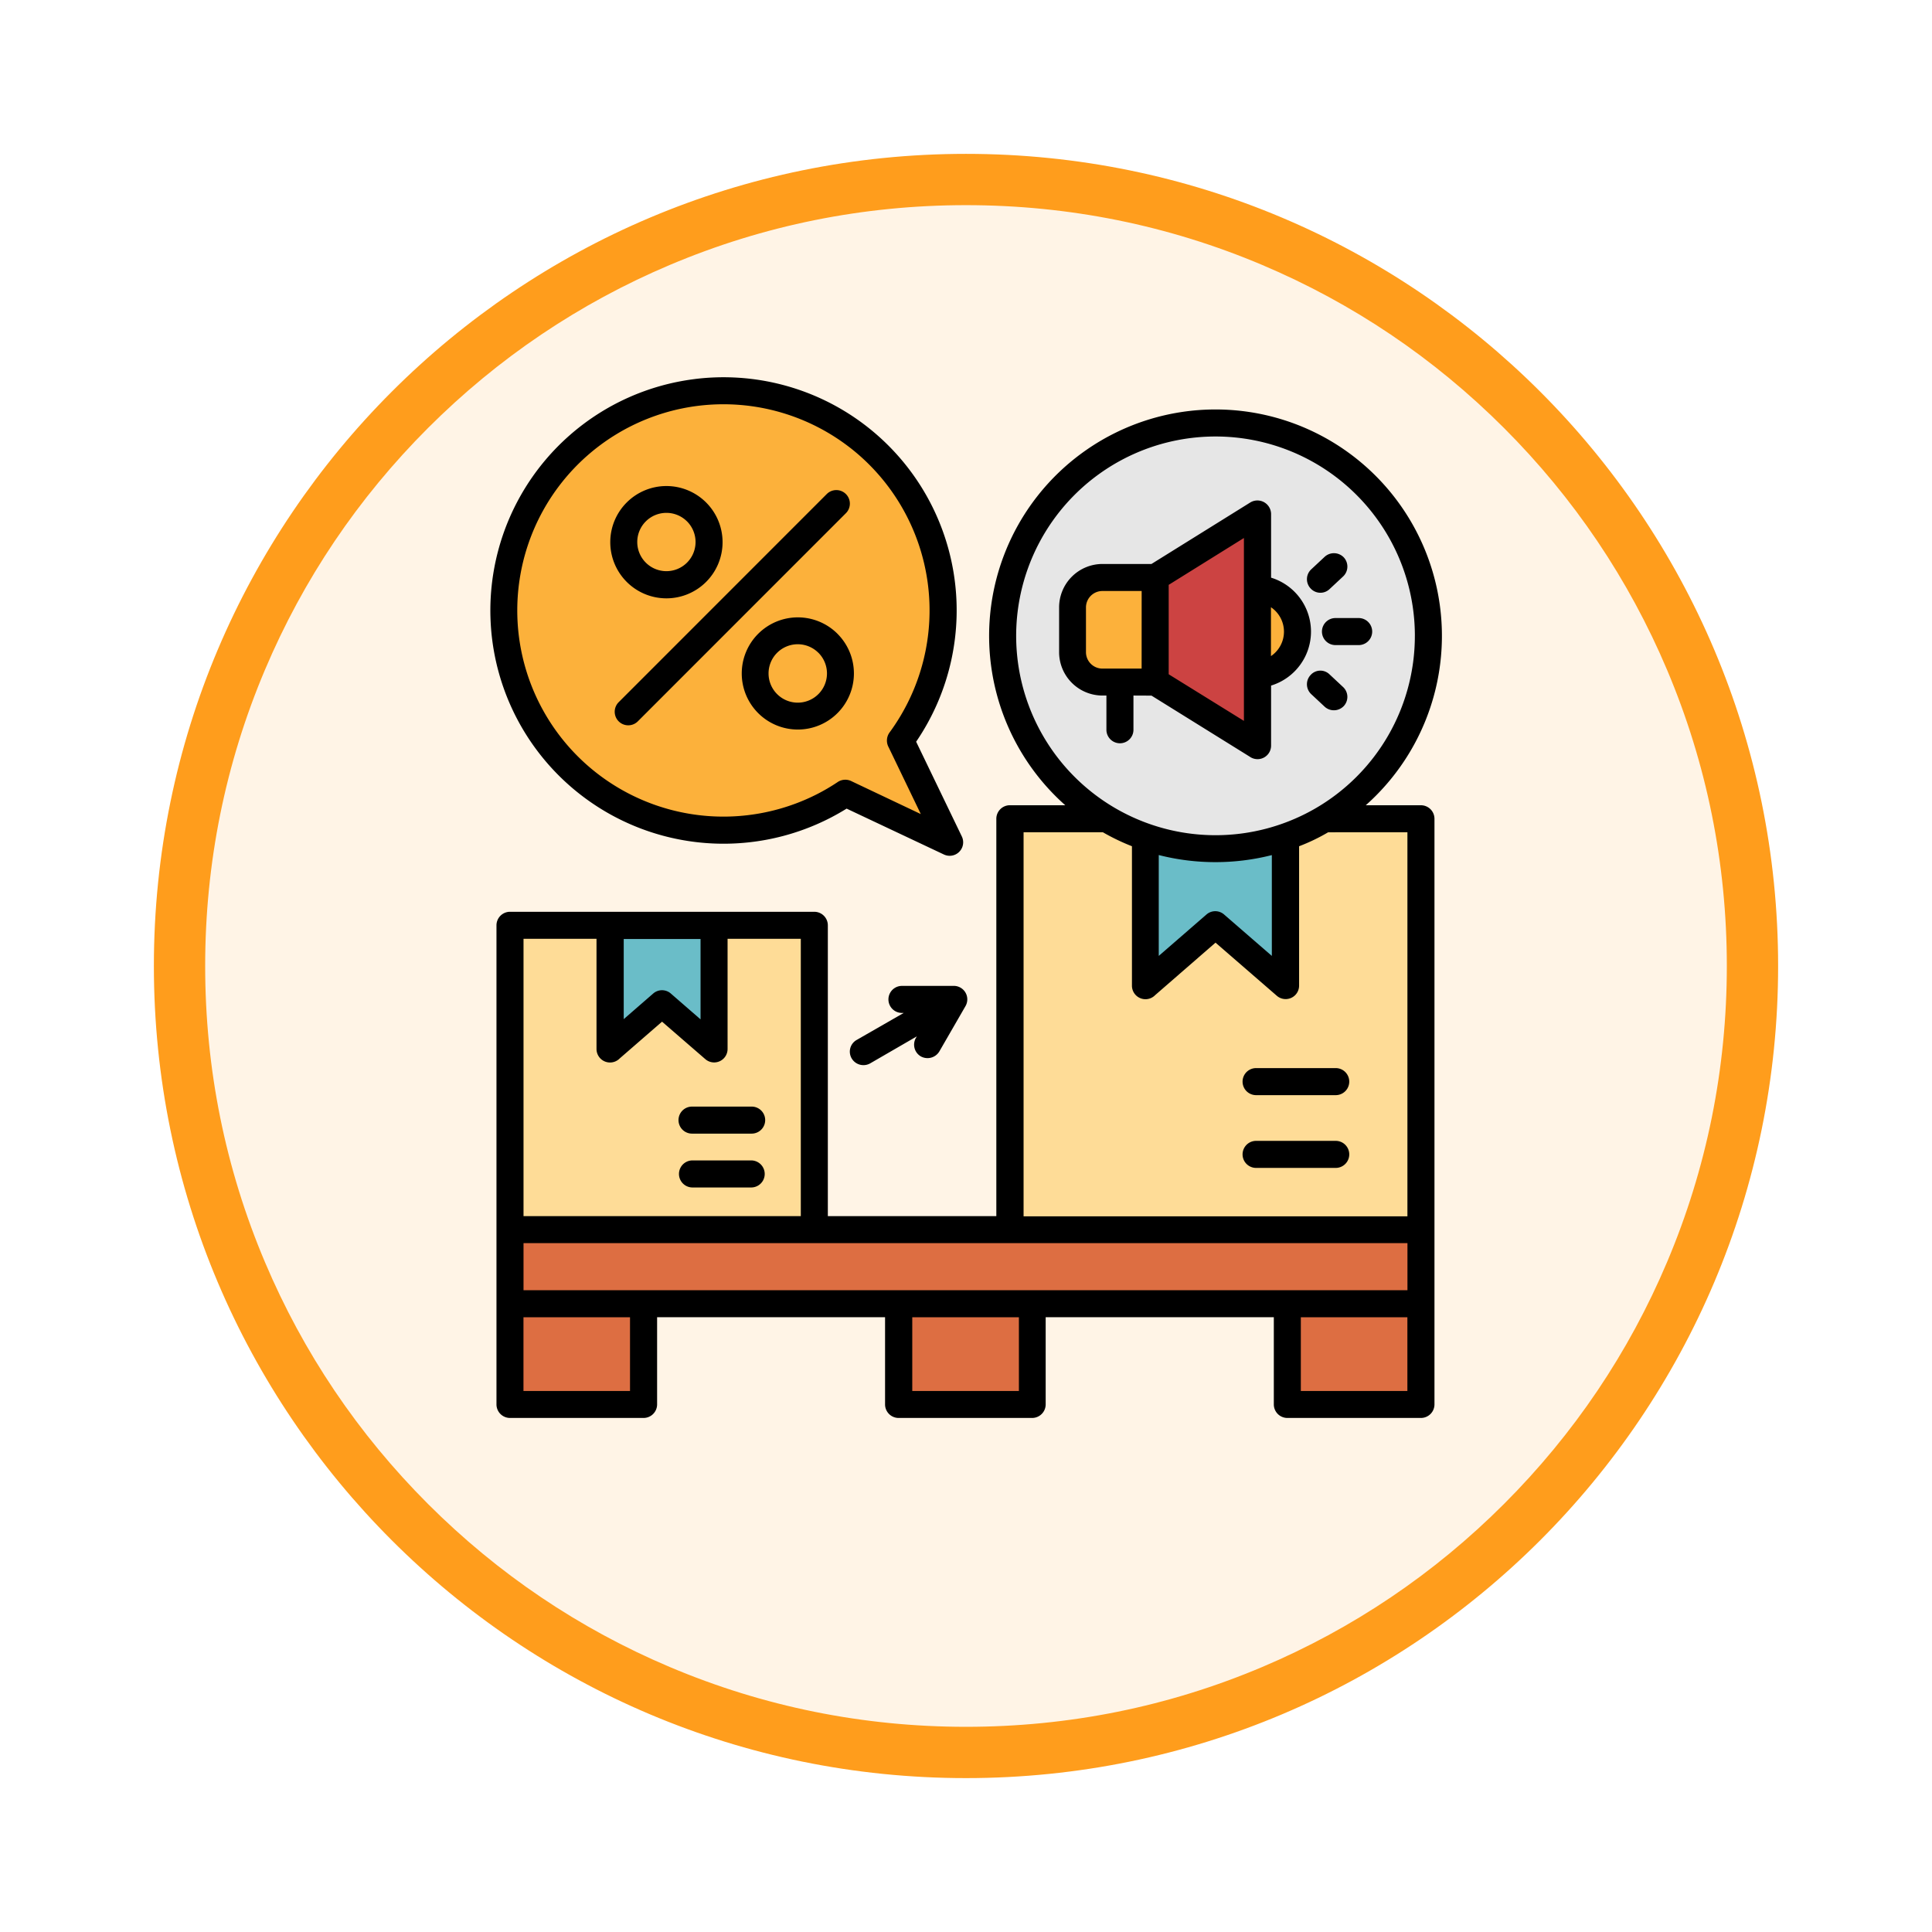 <svg xmlns="http://www.w3.org/2000/svg" xmlns:xlink="http://www.w3.org/1999/xlink" width="113" height="113" viewBox="0 0 113 113">
  <defs>
    <filter id="Trazado_982547" x="0" y="0" width="113" height="113" filterUnits="userSpaceOnUse">
      <feOffset dy="3" input="SourceAlpha"/>
      <feGaussianBlur stdDeviation="3" result="blur"/>
      <feFlood flood-opacity="0.161"/>
      <feComposite operator="in" in2="blur"/>
      <feComposite in="SourceGraphic"/>
    </filter>
  </defs>
  <g id="Grupo_1207657" data-name="Grupo 1207657" transform="translate(-1210 -3065.981)">
    <g id="Grupo_1207518" data-name="Grupo 1207518" transform="translate(-7 652.208)">
      <g id="Grupo_1207310" data-name="Grupo 1207310" transform="translate(946 1543.358)">
        <g id="Grupo_1174813" data-name="Grupo 1174813" transform="translate(280 876.414)">
          <g id="Grupo_1201680" data-name="Grupo 1201680">
            <g id="Grupo_1201330" data-name="Grupo 1201330">
              <g id="Grupo_1172010" data-name="Grupo 1172010">
                <g id="Grupo_1171046" data-name="Grupo 1171046">
                  <g id="Grupo_1148525" data-name="Grupo 1148525">
                    <g transform="matrix(1, 0, 0, 1, -9, -6)" filter="url(#Trazado_982547)">
                      <g id="Trazado_982547-2" data-name="Trazado 982547" transform="translate(9 6)" fill="#fff4e6">
                        <path d="M 47.5 93.5 C 41.289 93.5 35.265 92.284 29.595 89.886 C 24.118 87.569 19.198 84.252 14.973 80.027 C 10.748 75.802 7.431 70.882 5.114 65.405 C 2.716 59.735 1.5 53.711 1.5 47.5 C 1.5 41.289 2.716 35.265 5.114 29.595 C 7.431 24.118 10.748 19.198 14.973 14.973 C 19.198 10.748 24.118 7.431 29.595 5.114 C 35.265 2.716 41.289 1.5 47.5 1.5 C 53.711 1.5 59.735 2.716 65.405 5.114 C 70.882 7.431 75.802 10.748 80.027 14.973 C 84.252 19.198 87.569 24.118 89.886 29.595 C 92.284 35.265 93.5 41.289 93.5 47.5 C 93.5 53.711 92.284 59.735 89.886 65.405 C 87.569 70.882 84.252 75.802 80.027 80.027 C 75.802 84.252 70.882 87.569 65.405 89.886 C 59.735 92.284 53.711 93.5 47.5 93.5 Z" stroke="none"/>
                        <path d="M 47.5 3 C 41.491 3 35.664 4.176 30.18 6.496 C 24.881 8.737 20.122 11.946 16.034 16.034 C 11.946 20.122 8.737 24.881 6.496 30.18 C 4.176 35.664 3 41.491 3 47.5 C 3 53.509 4.176 59.336 6.496 64.82 C 8.737 70.119 11.946 74.878 16.034 78.966 C 20.122 83.054 24.881 86.263 30.18 88.504 C 35.664 90.824 41.491 92 47.5 92 C 53.509 92 59.336 90.824 64.82 88.504 C 70.119 86.263 74.878 83.054 78.966 78.966 C 83.054 74.878 86.263 70.119 88.504 64.82 C 90.824 59.336 92 53.509 92 47.5 C 92 41.491 90.824 35.664 88.504 30.18 C 86.263 24.881 83.054 20.122 78.966 16.034 C 74.878 11.946 70.119 8.737 64.82 6.496 C 59.336 4.176 53.509 3 47.5 3 M 47.5 0 C 73.734 0 95 21.266 95 47.5 C 95 73.734 73.734 95 47.5 95 C 21.266 95 0 73.734 0 47.5 C 0 21.266 21.266 0 47.5 0 Z" stroke="none" fill="#ff9d1c"/>
                      </g>
                    </g>
                  </g>
                </g>
              </g>
            </g>
          </g>
        </g>
      </g>
    </g>
    <g id="upselling_11519018" transform="translate(1193.894 3063.037)">
      <g id="Grupo_1207656" data-name="Grupo 1207656" transform="translate(45.56 25.806)">
        <path id="Trazado_1052406" data-name="Trazado 1052406" d="M53.6,268.3H71.413v17.8H53.6Z" transform="translate(-53.225 -237.043)" fill="#fedc97" fill-rule="evenodd"/>
        <path id="Trazado_1052407" data-name="Trazado 1052407" d="M104.174,268.3H98.1v7.233l.329-.277,2.714-2.372,2.714,2.372.316.277Z" transform="translate(-91.862 -237.043)" fill="#6abdc8" fill-rule="evenodd"/>
        <path id="Trazado_1052408" data-name="Trazado 1052408" d="M275.5,221h24.044v24.044H275.5Z" transform="translate(-245.89 -195.975)" fill="#fedc97" fill-rule="evenodd"/>
        <path id="Trazado_1052409" data-name="Trazado 1052409" d="M343.808,221H335.6v9.763l.435-.382,3.676-3.188,3.663,3.188.435.382Z" transform="translate(-298.071 -195.975)" fill="#6abdc8" fill-rule="evenodd"/>
        <path id="Trazado_1052410" data-name="Trazado 1052410" d="M53.6,403.4h53.28v4.335H53.6Z" transform="translate(-53.225 -354.343)" fill="#dd6e42" fill-rule="evenodd"/>
        <path id="Trazado_1052411" data-name="Trazado 1052411" d="M53.6,436.3h7.813v5.889H53.6Z" transform="translate(-53.225 -382.909)" fill="#dd6e42" fill-rule="evenodd"/>
        <path id="Trazado_1052412" data-name="Trazado 1052412" d="M398.7,436.3h7.813v5.889H398.7Z" transform="translate(-352.858 -382.909)" fill="#dd6e42" fill-rule="evenodd"/>
        <path id="Trazado_1052413" data-name="Trazado 1052413" d="M226.2,436.3h7.813v5.889H226.2Z" transform="translate(-203.085 -382.909)" fill="#dd6e42" fill-rule="evenodd"/>
        <path id="Trazado_1052414" data-name="Trazado 1052414" d="M62.024,31.152A12.846,12.846,0,0,1,73.961,51.507l2.872,5.968-6.1-2.885a12.66,12.66,0,0,1-5.547,2.055,12.845,12.845,0,1,1-3.162-25.494Z" transform="translate(-50.754 -31.054)" fill="#fcb13b" fill-rule="evenodd"/>
        <path id="Trazado_1052415" data-name="Trazado 1052415" d="M284.75,45.3A12.45,12.45,0,1,1,272.3,57.75,12.449,12.449,0,0,1,284.75,45.3Z" transform="translate(-243.111 -43.423)" fill="#e6e6e6" fill-rule="evenodd"/>
        <path id="Trazado_1052416" data-name="Trazado 1052416" d="M340,89.329l5.981-3.729V99.157L340,95.429Z" transform="translate(-301.892 -78.413)" fill="#cc4342" fill-rule="evenodd"/>
        <path id="Trazado_1052417" data-name="Trazado 1052417" d="M305.052,113.9h3.083v6.113h-3.1a1.746,1.746,0,0,1-1.739-1.739v-2.635A1.757,1.757,0,0,1,305.052,113.9Z" transform="translate(-270.027 -102.985)" fill="#fcb13b" fill-rule="evenodd"/>
        <path id="Trazado_1052418" data-name="Trazado 1052418" d="M385.4,119a2.5,2.5,0,0,1,0,4.98V119Z" transform="translate(-341.31 -107.413)" fill="#fcb13b" fill-rule="evenodd"/>
      </g>
      <path id="Trazado_1052419" data-name="Trazado 1052419" d="M82.4,43.625v2.029a.791.791,0,0,1-1.581,0V43.625h-.237a2.539,2.539,0,0,1-2.53-2.53V38.46a2.539,2.539,0,0,1,2.53-2.53h2.872l5.784-3.6a.8.8,0,0,1,1.212.672v3.729a3.3,3.3,0,0,1,0,6.311v3.5A.792.792,0,0,1,89.2,47.2l-5.744-3.57Zm11.844-2.951a.791.791,0,1,1,0-1.581h1.3a.791.791,0,1,1,0,1.581Zm-.382-3.267a.776.776,0,0,1-1.107-.053.788.788,0,0,1,.04-1.107l.791-.738a.8.8,0,0,1,1.12.04.793.793,0,0,1-.053,1.12ZM92.8,43.546a.791.791,0,0,1-.04-1.12.765.765,0,0,1,1.107-.04l.79.738a.788.788,0,0,1,.053,1.107.8.8,0,0,1-1.12.053Zm-2.358-2.227a1.723,1.723,0,0,0,0-2.859Zm-7.562-3.808H80.572a.962.962,0,0,0-.949.949V41.1a.962.962,0,0,0,.949.949h2.306Zm5.981-3.1-4.4,2.74v5.23l4.4,2.727ZM87.2,26.893a13.243,13.243,0,0,1,8.788,23.149h3.228a.793.793,0,0,1,.79.791V85.087a.793.793,0,0,1-.79.791H91.4a.793.793,0,0,1-.79-.791v-5.1H77.266v5.1a.793.793,0,0,1-.791.791H68.662a.793.793,0,0,1-.79-.791v-5.1H54.539v5.1a.793.793,0,0,1-.791.791H45.935a.793.793,0,0,1-.791-.791V57.064a.793.793,0,0,1,.791-.791h17.8a.793.793,0,0,1,.79.791V74.073H74.38V50.832a.793.793,0,0,1,.79-.791h3.241A13.243,13.243,0,0,1,87.2,26.893Zm6.588,24.73a11.207,11.207,0,0,1-1.7.817v8.155a.786.786,0,0,1-1.3.593L87.2,58.078l-3.531,3.07a.791.791,0,0,1-1.357-.553V52.439a12.617,12.617,0,0,1-1.7-.817H75.974V74.086h22.45V51.622Zm-3.281,1.331a13.435,13.435,0,0,1-6.627,0v5.9l2.793-2.424a.784.784,0,0,1,1.041.013l2.78,2.411v-5.9Zm8.353-12.819A11.66,11.66,0,1,0,87.2,51.794,11.656,11.656,0,0,0,98.859,40.134ZM67,65.14a.8.8,0,0,1-1.08-.29.783.783,0,0,1,.29-1.08l2.754-1.581h-.132a.791.791,0,0,1,0-1.581h3.017a.789.789,0,0,1,.725,1.186l-1.528,2.648a.807.807,0,0,1-1.08.29.792.792,0,0,1-.29-1.08l.053-.092Zm-10.711-31.7a1.705,1.705,0,1,0,0,2.411A1.707,1.707,0,0,0,56.291,33.441Zm-1.2-2.068A3.284,3.284,0,1,1,51.8,34.653,3.283,3.283,0,0,1,55.092,31.372Zm9.367.474a.792.792,0,1,1,1.12,1.12L53.406,45.14a.792.792,0,0,1-1.12-1.12Zm-.487,9.275a1.708,1.708,0,1,0,0,2.424A1.708,1.708,0,0,0,63.972,41.122Zm1.12-1.107a3.28,3.28,0,1,1-4.638,0A3.281,3.281,0,0,1,65.092,40.015Zm-8.353-14.9A13.635,13.635,0,0,1,69.69,46.326l2.675,5.547a.789.789,0,0,1-1.041,1.054l-5.7-2.688a13.641,13.641,0,1,1-8.88-25.125Zm9.091,4.018a12.059,12.059,0,1,0-3.2,20.817A11.917,11.917,0,0,0,65.079,48.7a.8.8,0,0,1,.8-.079l4.084,1.937-1.884-3.913a.808.808,0,0,1,.053-.856A12.063,12.063,0,0,0,65.83,29.133Zm3.636,50.856V84.3H75.7V79.988Zm22.727,0V84.3h6.232V79.988Zm-45.467,0V84.3h6.232V79.988Zm28.445-4.335H46.726v2.754h51.7V75.654Zm19.091-5.981a.791.791,0,0,1,0,1.581H89.545a.791.791,0,0,1,0-1.581Zm0-4.256a.791.791,0,0,1,0,1.581H89.545a.791.791,0,0,1,0-1.581Zm-34.189,5.4a.791.791,0,0,1,0,1.581H56.581a.791.791,0,0,1,0-1.581Zm0-3.149a.79.79,0,1,1,0,1.581H56.581a.79.79,0,1,1,0-1.581Zm-7.483-9.815v4.7l1.726-1.5a.784.784,0,0,1,1.041.013l1.726,1.5v-4.7H52.589Zm6.074,0V64.3a.786.786,0,0,1-1.3.593L54.828,62.7,52.352,64.85a.791.791,0,0,1-1.357-.553V57.854H46.726V74.073H62.944V57.854Z" transform="translate(0 0)"/>
    </g>
  </g>
</svg>
